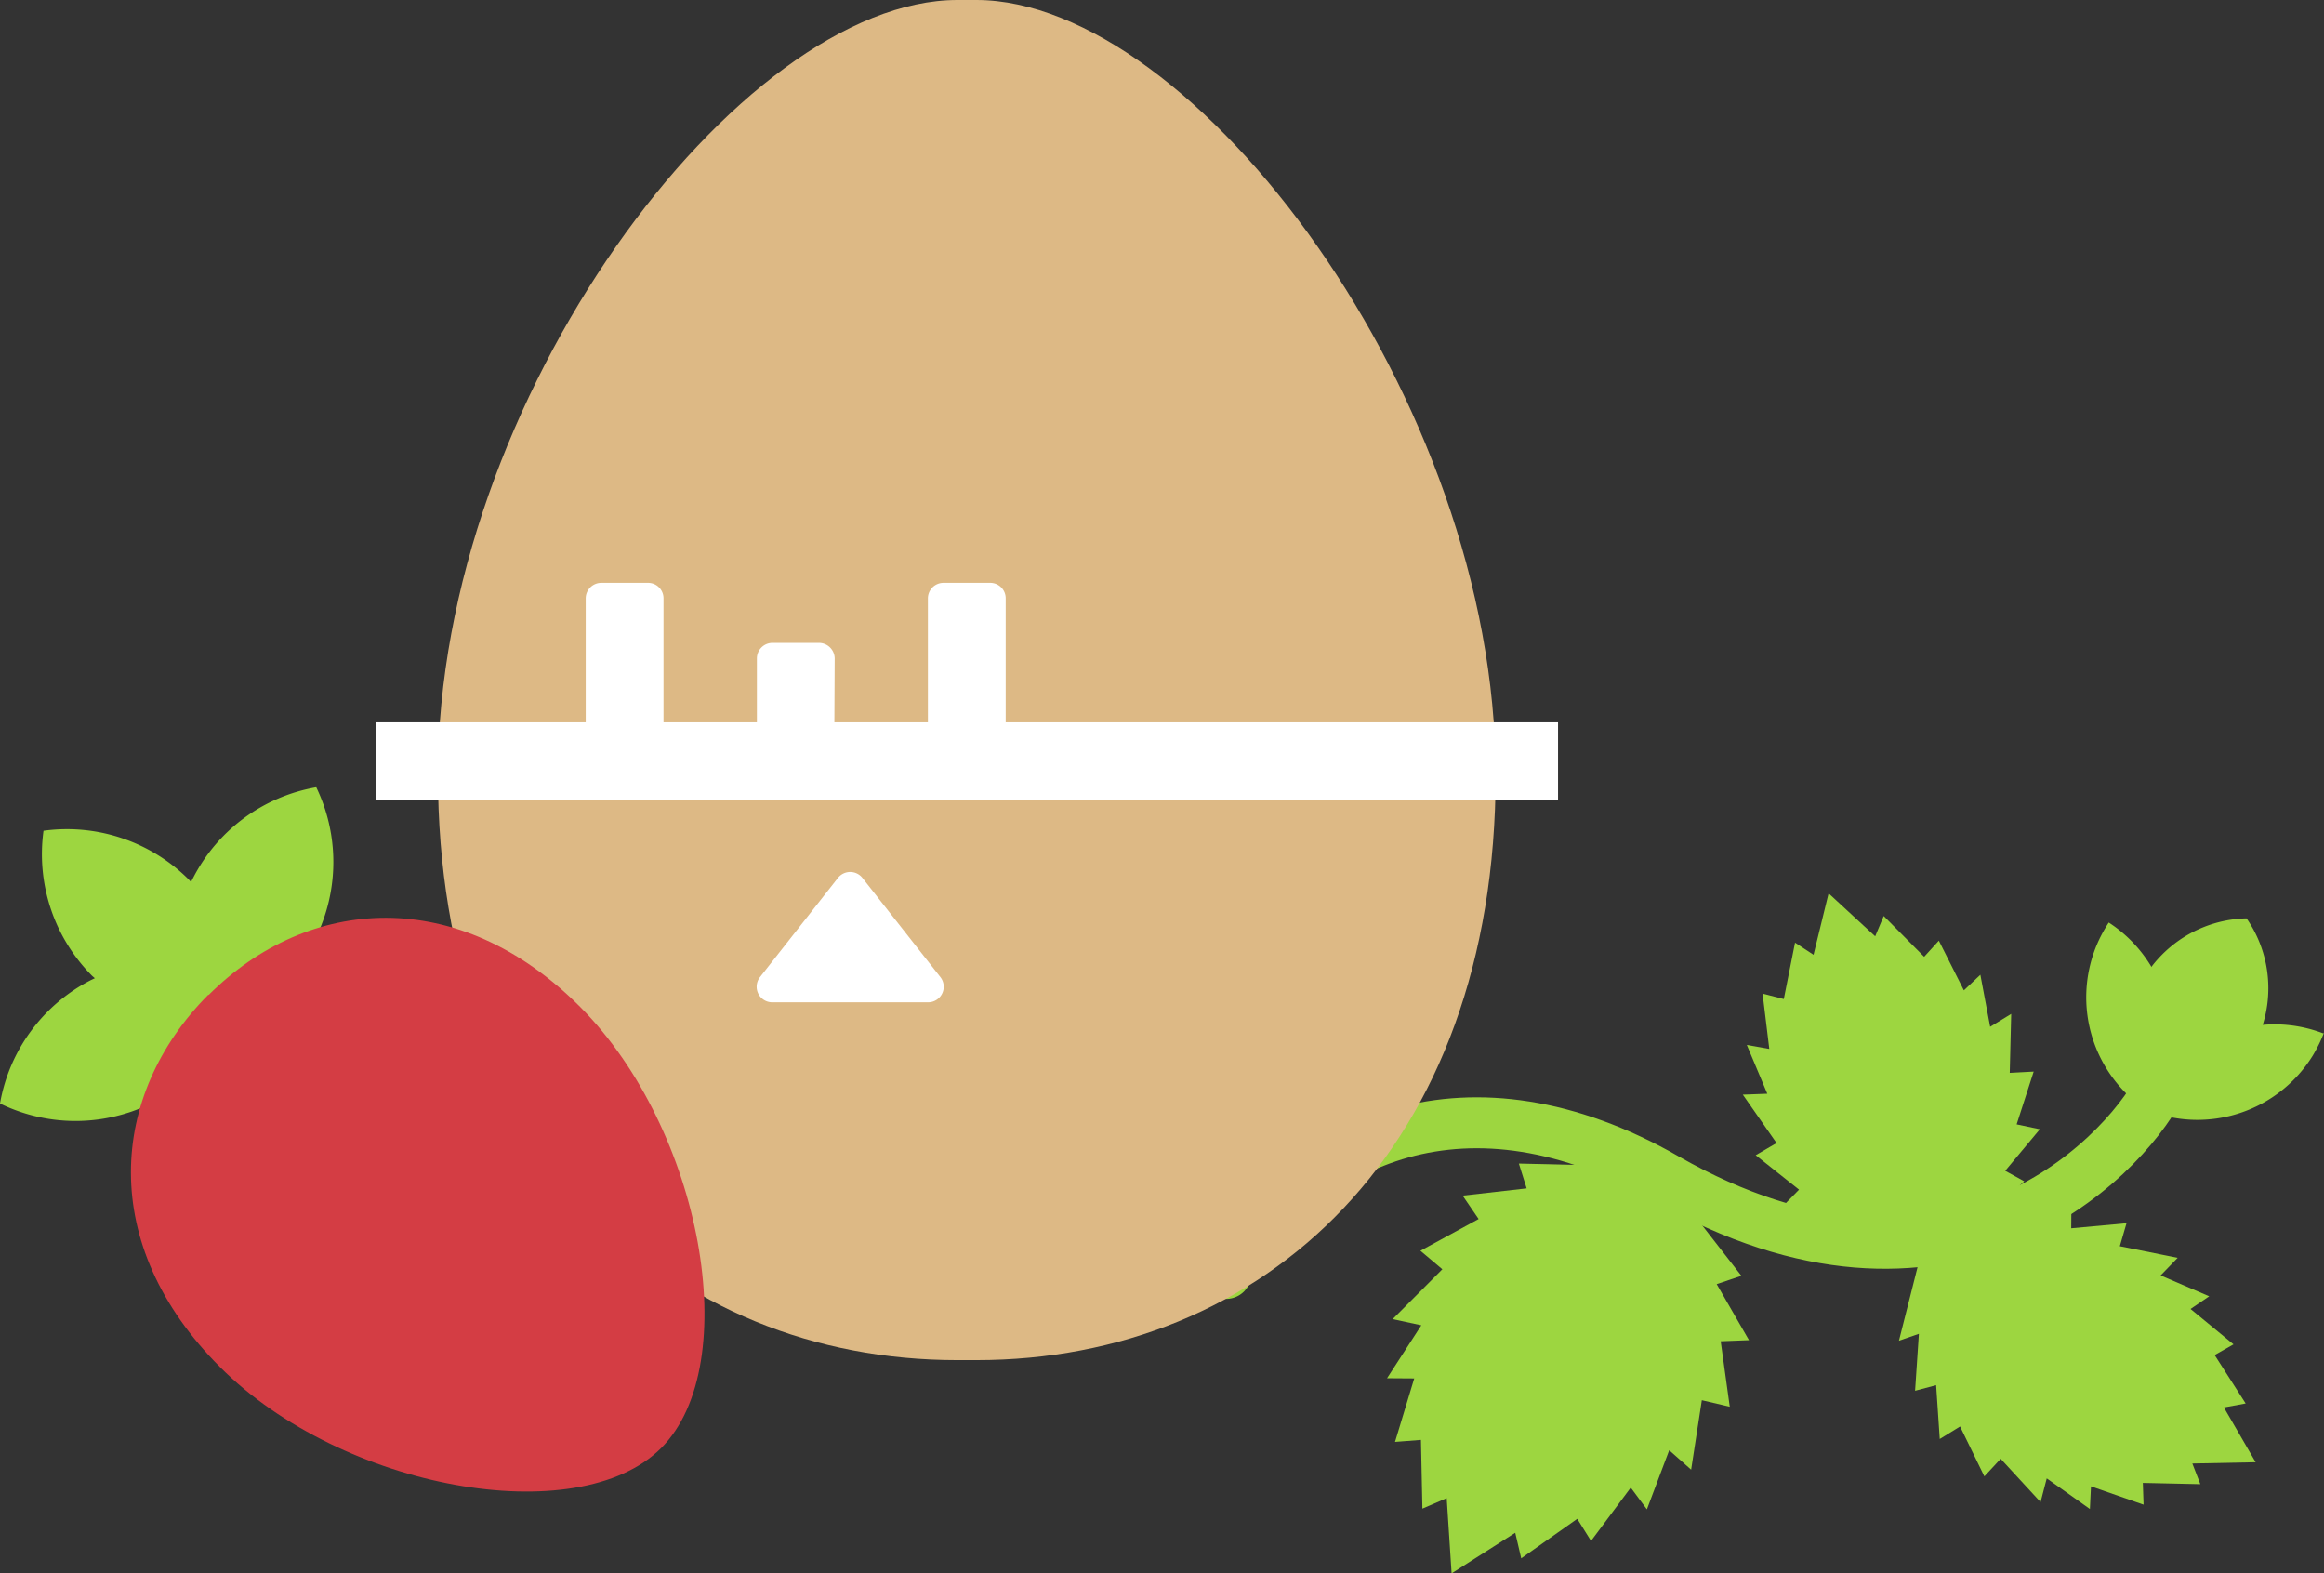 <svg id="b2f1e0ea-8645-4551-afa5-4a0066eef3dc" data-name="Layer 1" xmlns="http://www.w3.org/2000/svg" xmlns:xlink="http://www.w3.org/1999/xlink" viewBox="0 0 128.16 86.76"><rect x="0" y="0" width="128.16" height="86.76" fill="#333333" stroke="none"/><defs><style>.a1c86002-3df2-4f6b-b9c3-fbe5e9b7f4b9,.b45d4365-b24a-4ea2-a258-d5ba25c5ca7b{fill:none;}.ec01fb7c-c4a6-433d-9798-d2d33033aa8b{clip-path:url(#ff364dfa-ccaa-48af-be1f-6df3467a65ea);}.aaf08228-2d33-46fb-bdea-31511a5d716f{fill:#9dd640;}.b45d4365-b24a-4ea2-a258-d5ba25c5ca7b{stroke:#9dd640;stroke-linecap:round;stroke-linejoin:round;stroke-width:2.81px;}.b8473d80-e15d-4474-b24e-ec7ea7d6b723{fill:#ddb985;}.e7bdf783-90e6-4251-8df0-7a765c3ae66d{fill:#fff;}.fb87495a-7a29-4866-a28b-3da1e1cbca6a{fill:#d43d44;}</style><clipPath id="ff364dfa-ccaa-48af-be1f-6df3467a65ea"><rect class="a1c86002-3df2-4f6b-b9c3-fbe5e9b7f4b9" x="-164.33" y="-1547" width="1280" height="5865.38"/></clipPath></defs><title>build_quickly</title><g class="ec01fb7c-c4a6-433d-9798-d2d33033aa8b"><polygon class="aaf08228-2d33-46fb-bdea-31511a5d716f" points="81.54 67.22 78.33 68.97 79.54 69.99 76.8 72.74 78.38 73.08 76.49 76 77.99 76.01 76.93 79.51 78.36 79.4 78.44 83.19 79.78 82.61 80.05 86.76 83.56 84.52 83.89 85.93 86.98 83.75 87.74 84.97 89.93 82.03 90.82 83.23 92.05 79.97 93.26 81.04 93.85 77.21 95.39 77.57 94.89 73.96 96.45 73.9 94.67 70.81 96.03 70.35 93.73 67.39 95.07 67.02 87.01 62.95 87.51 64.25 83.76 64.16 84.19 65.53 80.66 65.93 81.54 67.22"/><path class="b45d4365-b24a-4ea2-a258-d5ba25c5ca7b" d="M67.61,70.22C72,62.75,81,58.75,91.9,65c15.48,8.8,25.06-1,27.18-5"/><path class="aaf08228-2d33-46fb-bdea-31511a5d716f" d="M123.89,50.64a6.78,6.78,0,0,0-5.43,10.63,6.78,6.78,0,0,0,5.43-10.63"/><path class="aaf08228-2d33-46fb-bdea-31511a5d716f" d="M116.29,50.87a7.8,7.8,0,0,0-.68,1.28,7.48,7.48,0,0,0,2.85,9.12,7,7,0,0,0,.67-1.27,7.48,7.48,0,0,0-2.84-9.13"/><path class="aaf08228-2d33-46fb-bdea-31511a5d716f" d="M128.16,56.94a7.83,7.83,0,0,1-.64,1.3,7.48,7.48,0,0,1-9.06,3A7.37,7.37,0,0,1,119.1,60a7.47,7.47,0,0,1,9.06-3"/><polygon class="aaf08228-2d33-46fb-bdea-31511a5d716f" points="111.21 62 112.15 59.09 110.83 59.16 110.91 55.91 109.75 56.62 109.21 53.75 108.3 54.61 106.92 51.87 106.11 52.76 103.88 50.51 103.41 51.63 100.84 49.26 100.01 52.65 98.99 51.98 98.37 55.09 97.2 54.79 97.57 57.84 96.33 57.62 97.46 60.31 96.11 60.36 97.97 63.03 96.82 63.7 99.21 65.6 98.29 66.54 101.15 67.39 100.59 68.45 103.7 68.93 103.1 69.92 110.35 67.75 109.29 67.25 111.63 65.14 110.58 64.56 112.49 62.27 111.21 62"/><polygon class="aaf08228-2d33-46fb-bdea-31511a5d716f" points="108.09 78.66 109.43 81.41 110.33 80.44 112.53 82.83 112.87 81.52 115.25 83.21 115.31 81.96 118.21 82.97 118.17 81.77 121.34 81.84 120.9 80.7 124.39 80.63 122.64 77.61 123.84 77.39 122.13 74.72 123.17 74.13 120.8 72.18 121.83 71.48 119.15 70.33 120.09 69.36 116.9 68.72 117.27 67.45 114.22 67.73 114.23 66.42 111.58 67.8 111.24 66.64 108.68 68.46 106.22 68 104.72 73.93 105.82 73.55 105.61 76.69 106.77 76.38 106.97 79.35 108.09 78.66"/><path class="b8473d80-e15d-4474-b24e-ec7ea7d6b723" d="M53.84,0l-.52,0L52.8,0c-12,0-28.65,22-28.65,42.71S37,75,52.8,75l.52,0,.52,0c15.82,0,28.64-11.58,28.64-32.29S65.82,0,53.84,0"/><path class="e7bdf783-90e6-4251-8df0-7a765c3ae66d" d="M55.46,43.26H51.17V33a.86.86,0,0,1,.86-.86H54.6a.85.85,0,0,1,.86.86Z"/><rect class="e7bdf783-90e6-4251-8df0-7a765c3ae66d" x="20.72" y="39.83" width="65.2" height="4.29"/><path class="e7bdf783-90e6-4251-8df0-7a765c3ae66d" d="M46,42.7H41.74V36.31a.86.86,0,0,1,.86-.86h2.57a.87.87,0,0,1,.86.86Z"/><path class="e7bdf783-90e6-4251-8df0-7a765c3ae66d" d="M36.59,42.7H32.3V33a.86.86,0,0,1,.86-.86h2.57a.85.85,0,0,1,.86.86Z"/><path class="e7bdf783-90e6-4251-8df0-7a765c3ae66d" d="M41.91,53.88l4.3-5.47a.86.86,0,0,1,1.35,0l4.3,5.47a.86.86,0,0,1-.68,1.39h-8.6a.86.86,0,0,1-.67-1.39"/><path class="aaf08228-2d33-46fb-bdea-31511a5d716f" d="M5,54.05l.23-.11-.15-.13a9.51,9.51,0,0,1-2.68-8,9.51,9.51,0,0,1,8,2.68l.14.15a1.63,1.63,0,0,1,.11-.23,9.45,9.45,0,0,1,6.79-5A9.49,9.49,0,0,1,13.18,56c0,.16,0,.32,0,.49l-.49,0A9.49,9.49,0,0,1,0,60.85a9.48,9.48,0,0,1,5-6.8"/><path class="fb87495a-7a29-4866-a28b-3da1e1cbca6a" d="M11.51,54.86C17,49.38,25.28,48.78,32,55.53s9.06,19.72,4.46,24.32-17.57,2.29-24.32-4.46-6.15-15-.66-20.53"/></g></svg>